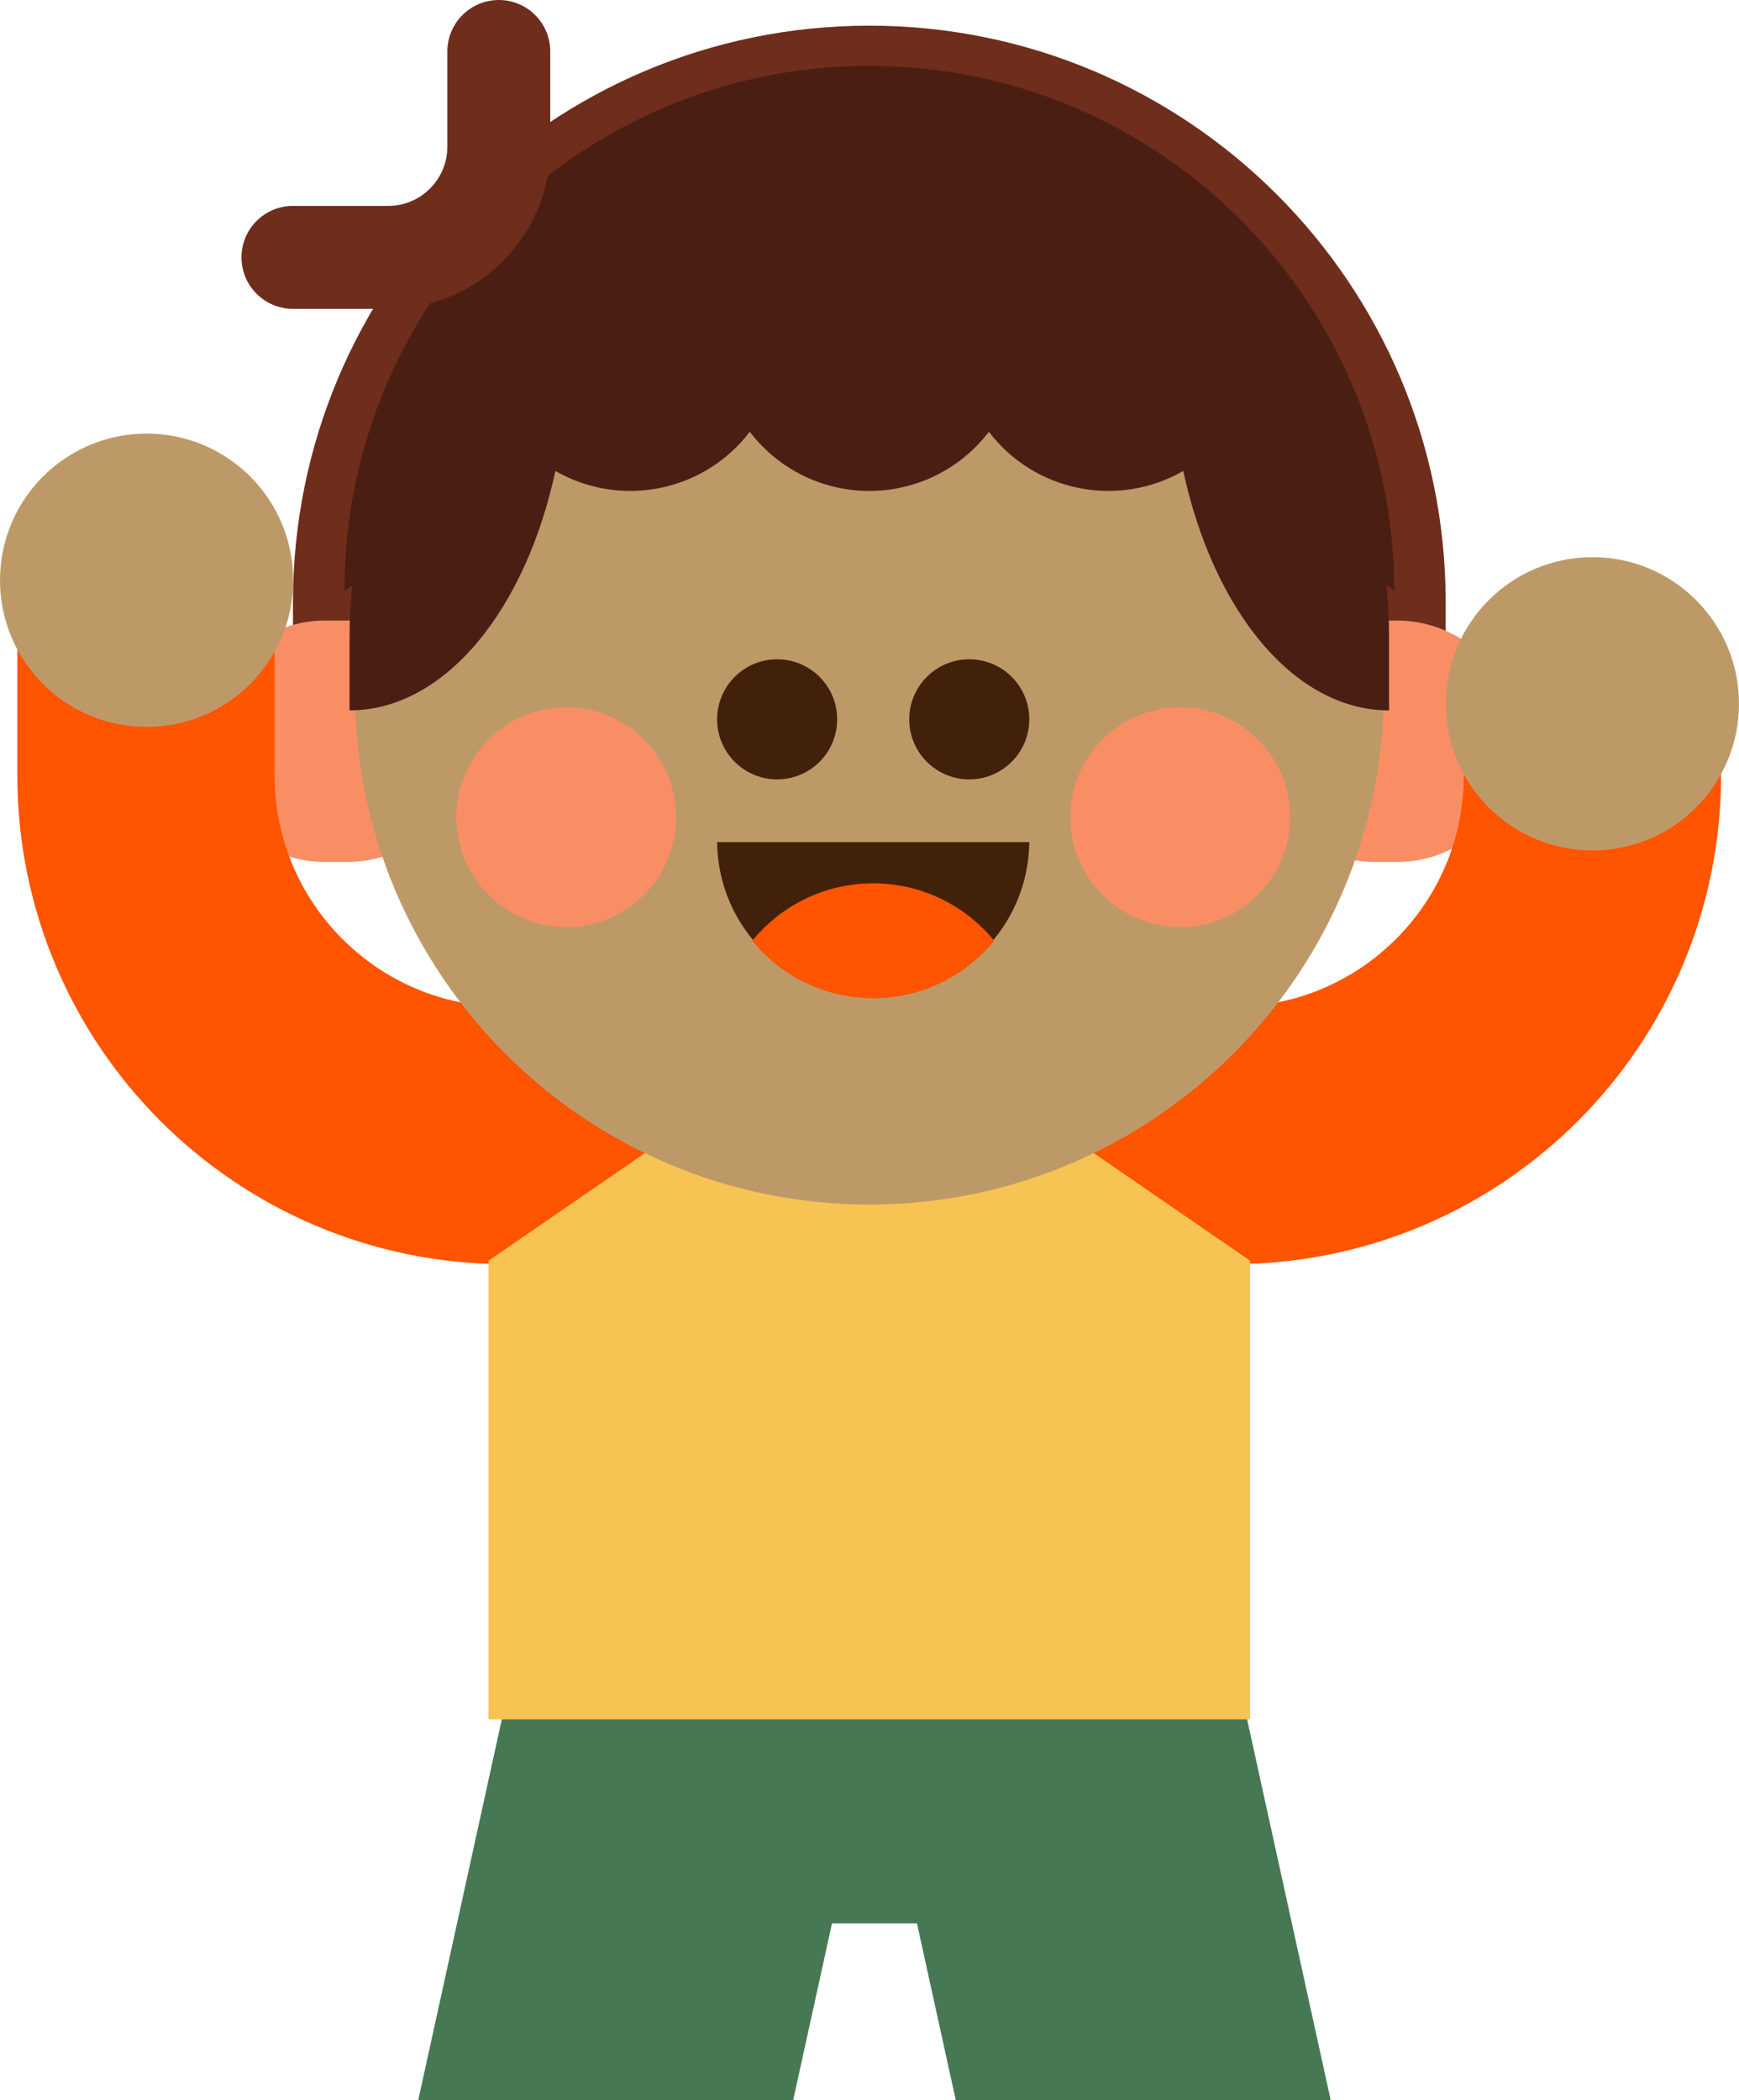 <svg version="1.1" xmlns="http://www.w3.org/2000/svg" xmlns:xlink="http://www.w3.org/1999/xlink" width="89.452" height="108" viewBox="0,0,89.452,108"><g transform="translate(-197.283,-132)"><g data-paper-data="{&quot;isPaintingLayer&quot;:true}" fill-rule="evenodd" stroke-linecap="butt" stroke-linejoin="miter" stroke-miterlimit="10" stroke-dasharray="" stroke-dashoffset="0" style="mix-blend-mode: normal"><path d="M212.353,168.895v-5.93c0,-16.372 13.273,-29.645 29.647,-29.645c16.374,0 29.647,13.273 29.647,29.647v5.93" fill="#6f2d1c" stroke="none" stroke-width="1"/><path d="M215.144,163.909c3.429,0 6.208,2.78 6.208,6.208c0,3.429 -2.78,6.208 -6.208,6.208h-1.241c-3.385,-0.061 -6.098,-2.822 -6.098,-6.208c0,-3.386 2.712,-6.147 6.098,-6.208h1.241M269.144,163.909c3.429,0 6.208,2.78 6.208,6.208c0,3.429 -2.78,6.208 -6.208,6.208h-1.241c-3.385,-0.061 -6.098,-2.822 -6.098,-6.208c0,-3.386 2.712,-6.147 6.098,-6.208h1.241" data-paper-data="{&quot;origPos&quot;:null}" fill="#f98e65" stroke="none" stroke-width="1"/><path d="M279.195,164.547v7.326c0,10.225 -8.29,18.514 -18.514,18.514h-37.376c-10.224,0 -18.513,-8.29 -18.513,-18.514v-7.326" fill="none" stroke="#ff5400" stroke-width="13.235"/><path d="M218.796,240l5.208,-23.726h36.52l5.21,23.726h-19.286l-1.998,-9.098h-4.37l-1.998,9.098z" fill="#467854" stroke="none" stroke-width="1"/><path d="M261.588,220.412h-39.176v-23.583l19.588,-13.476l19.588,13.476z" fill="#f7c353" stroke="none" stroke-width="1"/><path d="M242,193.941c-14.62,0 -26.47,-11.851 -26.47,-26.47v-5.295c0,-14.619 11.85,-26.47 26.47,-26.47c14.62,0 26.47,11.851 26.47,26.47v5.295c0,14.619 -11.85,26.47 -26.47,26.47" data-paper-data="{&quot;origPos&quot;:null}" fill="#be9968" stroke="none" stroke-width="1"/><path d="M240.346,168.99c0,1.705 -1.383,3.088 -3.088,3.088c-1.705,0 -3.088,-1.383 -3.088,-3.088c0,-1.705 1.383,-3.088 3.088,-3.088c1.705,0 3.088,1.383 3.088,3.088M250.229,175.304c-0.049,4.4 -3.63,7.94 -8.03,7.94c-4.4,0 -7.98,-3.541 -8.03,-7.94" fill="#42210b" stroke="none" stroke-width="1"/><path d="M242.199,177.422c2.413,-0.002 4.699,1.083 6.222,2.955c-1.523,1.872 -3.809,2.958 -6.222,2.956c-2.413,0.002 -4.698,-1.084 -6.221,-2.956c1.523,-1.872 3.809,-2.957 6.222,-2.955" fill="#ff5400" stroke="none" stroke-width="1"/><path d="M250.229,168.99c0,1.706 -1.383,3.088 -3.088,3.088c-1.706,0 -3.088,-1.383 -3.088,-3.088c0,-1.706 1.383,-3.088 3.088,-3.088c1.706,0 3.088,1.383 3.088,3.088" fill="#42210b" stroke="none" stroke-width="1"/><path d="M232.059,174.023c0,3.12 -2.53,5.65 -5.65,5.65c-3.12,0 -5.65,-2.53 -5.65,-5.65c0,-3.12 2.53,-5.65 5.65,-5.65c3.12,0 5.65,2.53 5.65,5.65M263.64,174.023c0,3.12 -2.53,5.65 -5.65,5.65c-3.12,0 -5.65,-2.53 -5.65,-5.65c0,-3.12 2.53,-5.65 5.65,-5.65c3.12,0 5.65,2.53 5.65,5.65" fill="#f98e65" stroke="none" stroke-width="1"/><path d="M268.999,162.389l-0.402,-0.301c0.09,0.888 0.137,1.788 0.137,2.699v3.743c-4.888,0 -9.044,-5.14 -10.585,-12.313c-3.366,1.935 -7.645,1.073 -10,-2.014c-1.463,1.918 -3.737,3.043 -6.149,3.043c-2.412,0 -4.686,-1.125 -6.149,-3.043c-2.355,3.087 -6.634,3.949 -10,2.014c-1.543,7.172 -5.699,12.312 -10.587,12.312v-3.743c0.001,-0.893 0.046,-1.786 0.135,-2.675l-0.4,0.277c0,-14.912 12.088,-27 27,-27c14.912,0 27,12.088 27,27z" data-paper-data="{&quot;origPos&quot;:null}" fill="#4b1e13" stroke="none" stroke-width="1"/><path d="M217.252,147.882h-4.9c-1.462,0 -2.647,-1.185 -2.647,-2.647c0,-1.462 1.185,-2.647 2.647,-2.647h4.9c1.679,-0.002 3.04,-1.363 3.042,-3.042v-4.899c0,-1.462 1.185,-2.647 2.647,-2.647c1.462,0 2.647,1.185 2.647,2.647v4.9c0,4.596 -3.74,8.335 -8.336,8.335" fill="#6f2d1c" stroke="none" stroke-width="1"/><path d="M286.735,168.191c0,4.165 -3.376,7.54 -7.54,7.54c-4.165,0 -7.54,-3.376 -7.54,-7.54c0,-4.165 3.376,-7.54 7.54,-7.54c4.165,0 7.54,3.376 7.54,7.54" data-paper-data="{&quot;origPos&quot;:null}" fill="#be9968" stroke="none" stroke-width="1"/><path d="M212.365,161.838c0,4.165 -3.376,7.541 -7.541,7.541c-4.165,0 -7.541,-3.376 -7.541,-7.541c0,-4.165 3.376,-7.541 7.541,-7.541c4.165,0 7.541,3.376 7.541,7.541" data-paper-data="{&quot;origPos&quot;:null}" fill="#be9968" stroke="none" stroke-width="1"/></g></g></svg>